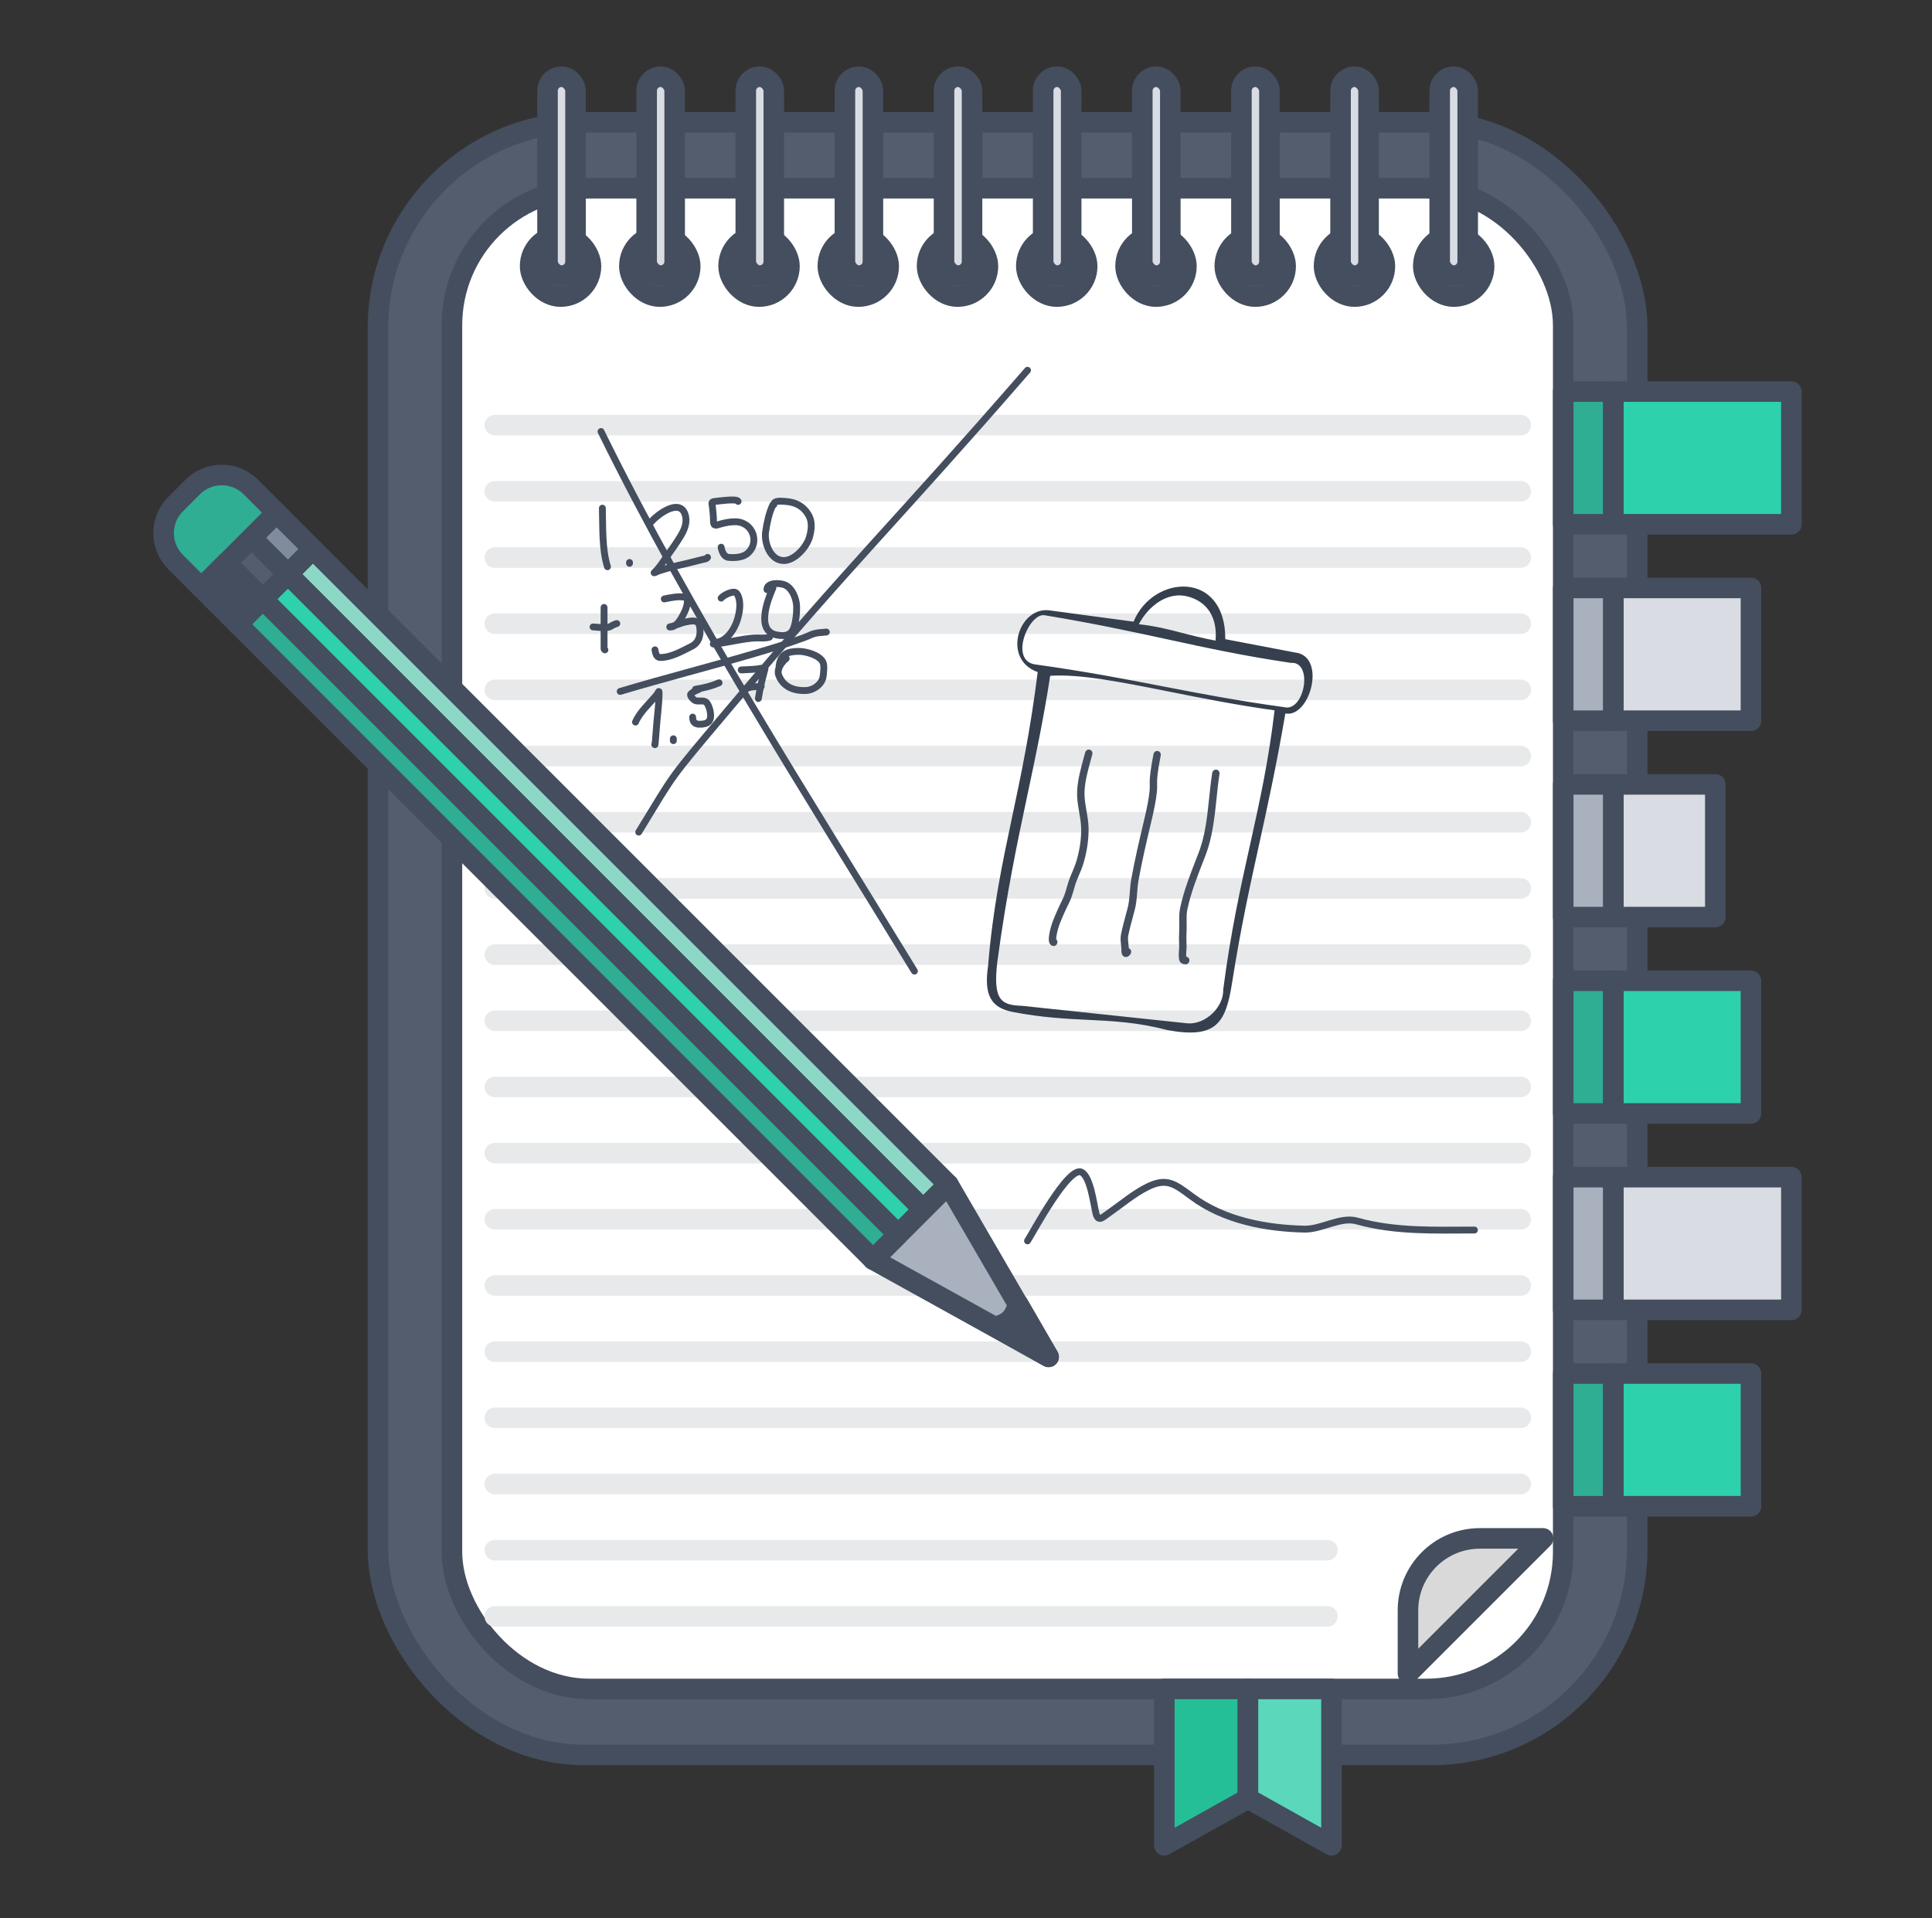 <svg width="141" height="140" viewBox="0 0 141 140" fill="none" xmlns="http://www.w3.org/2000/svg">
<rect x="0" y="0" width="141" height="140" fill="#333333" stroke="none"/>
<rect x="27.585" y="8.926" width="91.9" height="119.154" rx="15" fill="#535D6E" stroke="#444E5E" stroke-width="1.5" stroke-linejoin="round"/>
<rect x="32.983" y="13.739" width="81.103" height="109.529" rx="10" fill="white" stroke="#444E5E" stroke-width="1.5" stroke-linejoin="round"/>
<path d="M36.113 31.03H110.988" stroke="#E8E9EA" stroke-width="1.5" stroke-linecap="round" stroke-linejoin="round"/>
<path d="M36.113 35.86H110.988" stroke="#E8E9EA" stroke-width="1.5" stroke-linecap="round" stroke-linejoin="round"/>
<path d="M36.113 40.691H110.988" stroke="#E8E9EA" stroke-width="1.5" stroke-linecap="round" stroke-linejoin="round"/>
<path d="M36.113 45.52H110.988" stroke="#E8E9EA" stroke-width="1.5" stroke-linecap="round" stroke-linejoin="round"/>
<path d="M36.113 50.35H110.988" stroke="#E8E9EA" stroke-width="1.5" stroke-linecap="round" stroke-linejoin="round"/>
<path d="M36.113 55.181H110.988" stroke="#E8E9EA" stroke-width="1.5" stroke-linecap="round" stroke-linejoin="round"/>
<path d="M36.113 60.01H110.988" stroke="#E8E9EA" stroke-width="1.5" stroke-linecap="round" stroke-linejoin="round"/>
<path d="M36.113 64.84H110.988" stroke="#E8E9EA" stroke-width="1.5" stroke-linecap="round" stroke-linejoin="round"/>
<path d="M36.113 69.67H110.988" stroke="#E8E9EA" stroke-width="1.5" stroke-linecap="round" stroke-linejoin="round"/>
<path d="M36.113 74.501H110.988" stroke="#E8E9EA" stroke-width="1.5" stroke-linecap="round" stroke-linejoin="round"/>
<path d="M36.113 79.33H110.988" stroke="#E8E9EA" stroke-width="1.5" stroke-linecap="round" stroke-linejoin="round"/>
<path d="M36.113 84.161H110.988" stroke="#E8E9EA" stroke-width="1.5" stroke-linecap="round" stroke-linejoin="round"/>
<path d="M36.113 88.99H110.988" stroke="#E8E9EA" stroke-width="1.5" stroke-linecap="round" stroke-linejoin="round"/>
<path d="M36.113 93.82H110.988" stroke="#E8E9EA" stroke-width="1.5" stroke-linecap="round" stroke-linejoin="round"/>
<path d="M36.113 98.65H110.988" stroke="#E8E9EA" stroke-width="1.5" stroke-linecap="round" stroke-linejoin="round"/>
<path d="M36.113 103.48H110.988" stroke="#E8E9EA" stroke-width="1.5" stroke-linecap="round" stroke-linejoin="round"/>
<path d="M36.113 108.31H110.988" stroke="#E8E9EA" stroke-width="1.5" stroke-linecap="round" stroke-linejoin="round"/>
<path d="M36.113 113.14H96.877" stroke="#E8E9EA" stroke-width="1.5" stroke-linecap="round" stroke-linejoin="round"/>
<path d="M36.113 117.97H96.877" stroke="#E8E9EA" stroke-width="1.5" stroke-linecap="round" stroke-linejoin="round"/>
<path d="M102.756 117.53C102.756 114.631 105.107 112.28 108.006 112.28H112.618L102.756 122.142V117.53Z" fill="#D9D9D9" stroke="#444E5E" stroke-width="1.5" stroke-linejoin="round"/>
<path d="M84.974 123.268H91.076V131.264L84.974 134.679V123.268Z" fill="#25BF97" stroke="#444E5E" stroke-width="1.5" stroke-linejoin="round"/>
<path d="M97.174 123.268H91.076V131.264L97.174 134.679V123.268Z" fill="#5BD7BB" stroke="#444E5E" stroke-width="1.5" stroke-linejoin="round"/>
<rect x="114.087" y="28.579" width="3.661" height="9.686" fill="#2FAE94" stroke="#444E5E" stroke-width="1.5" stroke-linejoin="round"/>
<rect x="114.087" y="42.913" width="3.661" height="9.686" fill="#A9B1BE" stroke="#444E5E" stroke-width="1.5" stroke-linejoin="round"/>
<rect x="114.087" y="57.247" width="3.661" height="9.686" fill="#A9B1BE" stroke="#444E5E" stroke-width="1.5" stroke-linejoin="round"/>
<rect x="114.087" y="71.581" width="3.661" height="9.686" fill="#2FAE94" stroke="#444E5E" stroke-width="1.5" stroke-linejoin="round"/>
<rect x="114.087" y="85.915" width="3.661" height="9.686" fill="#A9B1BE" stroke="#444E5E" stroke-width="1.5" stroke-linejoin="round"/>
<rect x="114.087" y="100.248" width="3.661" height="9.686" fill="#2FAE94" stroke="#444E5E" stroke-width="1.5" stroke-linejoin="round"/>
<rect width="12.99" height="9.686" transform="matrix(-1 0 0 1 130.738 28.579)" fill="#2DD1AC" stroke="#444E5E" stroke-width="1.5" stroke-linejoin="round"/>
<rect width="10.04" height="9.686" transform="matrix(-1 0 0 1 127.788 42.913)" fill="#D9DCE2" stroke="#444E5E" stroke-width="1.5" stroke-linejoin="round"/>
<rect width="7.438" height="9.686" transform="matrix(-1 0 0 1 125.186 57.247)" fill="#D9DCE2" stroke="#444E5E" stroke-width="1.5" stroke-linejoin="round"/>
<rect width="10.04" height="9.686" transform="matrix(-1 0 0 1 127.788 71.581)" fill="#2DD1AC" stroke="#444E5E" stroke-width="1.5" stroke-linejoin="round"/>
<rect width="12.99" height="9.686" transform="matrix(-1 0 0 1 130.738 85.915)" fill="#D9DCE2" stroke="#444E5E" stroke-width="1.5" stroke-linejoin="round"/>
<rect width="10.04" height="9.686" transform="matrix(-1 0 0 1 127.788 100.248)" fill="#2DD1AC" stroke="#444E5E" stroke-width="1.5" stroke-linejoin="round"/>
<rect x="38.688" y="17.205" width="4.443" height="4.441" rx="2.22" fill="#535D6E" stroke="#444E5E" stroke-width="1.5"/>
<rect x="45.931" y="17.205" width="4.443" height="4.441" rx="2.22" fill="#535D6E" stroke="#444E5E" stroke-width="1.5"/>
<rect x="53.173" y="17.205" width="4.443" height="4.441" rx="2.22" fill="#535D6E" stroke="#444E5E" stroke-width="1.5"/>
<rect x="60.416" y="17.205" width="4.443" height="4.441" rx="2.22" fill="#535D6E" stroke="#444E5E" stroke-width="1.5"/>
<rect x="67.658" y="17.205" width="4.443" height="4.441" rx="2.22" fill="#535D6E" stroke="#444E5E" stroke-width="1.5"/>
<rect x="74.901" y="17.205" width="4.443" height="4.441" rx="2.22" fill="#535D6E" stroke="#444E5E" stroke-width="1.5"/>
<rect x="82.144" y="17.205" width="4.443" height="4.441" rx="2.22" fill="#535D6E" stroke="#444E5E" stroke-width="1.5"/>
<rect x="89.386" y="17.205" width="4.443" height="4.441" rx="2.22" fill="#535D6E" stroke="#444E5E" stroke-width="1.5"/>
<rect x="96.629" y="17.205" width="4.443" height="4.441" rx="2.22" fill="#535D6E" stroke="#444E5E" stroke-width="1.5"/>
<rect x="103.872" y="17.205" width="4.443" height="4.441" rx="2.22" fill="#535D6E" stroke="#444E5E" stroke-width="1.5"/>
<rect x="39.959" y="5.6" width="2.044" height="14.515" rx="1.022" fill="#D9DCE2" stroke="#444E5E" stroke-width="1.5" stroke-linejoin="round"/>
<rect x="47.194" y="5.6" width="2.044" height="14.515" rx="1.022" fill="#D9DCE2" stroke="#444E5E" stroke-width="1.5" stroke-linejoin="round"/>
<rect x="54.428" y="5.6" width="2.044" height="14.515" rx="1.022" fill="#D9DCE2" stroke="#444E5E" stroke-width="1.5" stroke-linejoin="round"/>
<rect x="61.663" y="5.6" width="2.044" height="14.515" rx="1.022" fill="#D9DCE2" stroke="#444E5E" stroke-width="1.5" stroke-linejoin="round"/>
<rect x="68.897" y="5.6" width="2.044" height="14.515" rx="1.022" fill="#D9DCE2" stroke="#444E5E" stroke-width="1.5" stroke-linejoin="round"/>
<rect x="76.132" y="5.6" width="2.044" height="14.515" rx="1.022" fill="#D9DCE2" stroke="#444E5E" stroke-width="1.5" stroke-linejoin="round"/>
<rect x="83.367" y="5.6" width="2.044" height="14.515" rx="1.022" fill="#D9DCE2" stroke="#444E5E" stroke-width="1.5" stroke-linejoin="round"/>
<rect x="90.601" y="5.6" width="2.044" height="14.515" rx="1.022" fill="#D9DCE2" stroke="#444E5E" stroke-width="1.5" stroke-linejoin="round"/>
<rect x="97.836" y="5.6" width="2.044" height="14.515" rx="1.022" fill="#D9DCE2" stroke="#444E5E" stroke-width="1.5" stroke-linejoin="round"/>
<rect x="105.071" y="5.6" width="2.044" height="14.515" rx="1.022" fill="#D9DCE2" stroke="#444E5E" stroke-width="1.5" stroke-linejoin="round"/>
<rect width="2.586" height="65.591" transform="matrix(-0.707 0.707 0.707 0.707 22.833 40.073)" fill="#8CD7C6" stroke="#444E5E" stroke-width="1.5" stroke-linejoin="round"/>
<rect x="22.833" y="40.073" width="2.586" height="3.755" transform="rotate(135 22.833 40.073)" fill="#808C9E" stroke="#444E5E" stroke-width="1.5" stroke-linejoin="round"/>
<rect width="2.586" height="65.591" transform="matrix(-0.707 0.707 0.707 0.707 21.005 41.901)" fill="#2DD1AC" stroke="#444E5E" stroke-width="1.5" stroke-linejoin="round"/>
<path d="M76.531 99.032L63.728 91.938L69.213 86.452L76.531 99.032Z" fill="#A9B1BE" stroke="#444E5E" stroke-width="1.5" stroke-linejoin="round"/>
<path d="M76.53 99.032L72.651 96.837C73.648 96.562 73.994 96.186 74.308 95.181L76.53 99.032Z" fill="#444E5E" stroke="#444E5E" stroke-width="1.5" stroke-linejoin="round"/>
<rect x="21.005" y="41.901" width="2.586" height="3.755" transform="rotate(135 21.005 41.901)" fill="#535D6E" stroke="#444E5E" stroke-width="1.5" stroke-linejoin="round"/>
<path d="M18.305 35.544C17.133 34.373 15.234 34.373 14.062 35.544L12.82 36.787C11.648 37.958 11.648 39.858 12.82 41.029L14.693 42.903L20.178 37.418L18.305 35.544Z" fill="#2FAE94" stroke="#444E5E" stroke-width="1.5" stroke-linejoin="round"/>
<rect width="2.586" height="65.591" transform="matrix(-0.707 0.707 0.707 0.707 19.176 43.73)" fill="#2FAE94" stroke="#444E5E" stroke-width="1.5" stroke-linejoin="round"/>
<rect x="19.176" y="43.73" width="2.586" height="3.755" transform="rotate(135 19.176 43.73)" fill="#444E5E" stroke="#444E5E" stroke-width="1.5" stroke-linejoin="round"/>
<path fill-rule="evenodd" clip-rule="evenodd" d="M75.732 49.05C73.049 48.109 74.376 44.12 76.713 44.566L82.728 45.372C84.145 41.914 89.455 41.599 89.423 46.65L94.771 47.671C96.746 48.226 95.55 52.405 93.807 52.072C93.144 55.933 92.504 58.845 91.884 61.661C91.202 64.763 90.546 67.747 89.914 71.753C89.451 74.688 88.757 75.831 85.201 75.181C83.022 74.61 81.276 74.525 79.415 74.435C77.795 74.356 76.088 74.273 73.931 73.862C72.307 73.552 71.797 72.625 72.114 70.472C72.459 66.269 73.139 63.063 73.869 59.614C74.515 56.567 75.201 53.331 75.732 49.05ZM88.712 46.755C87.711 46.566 86.952 46.369 86.244 46.186C85.271 45.934 84.394 45.706 83.115 45.558C83.803 44.246 85.194 43.143 86.681 43.534C88.099 43.906 88.865 45.063 88.712 46.755ZM76.249 44.906C75.12 44.687 73.645 48.128 75.481 48.483C79.216 49.001 82.006 49.541 84.772 50.076C87.538 50.611 90.281 51.141 93.924 51.642C95.279 51.623 95.788 48.255 94.204 48.379C90.724 47.863 88.061 47.284 85.237 46.67C82.634 46.105 79.893 45.509 76.249 44.906ZM75.002 57.926C74.248 61.475 73.465 65.163 72.788 70.186C72.437 73.09 73.123 73.357 74.619 73.412L86.667 74.689C87.984 74.788 89.313 73.51 89.273 72.212C89.83 67.951 90.546 64.732 91.233 61.641L91.233 61.641L91.233 61.641L91.233 61.641C91.92 58.55 92.578 55.589 93.02 51.844C90.269 51.464 87.683 50.948 85.34 50.48C81.807 49.776 78.823 49.18 76.645 49.323C76.157 52.483 75.589 55.163 75.002 57.926Z" fill="#363F4D"/>
<path fill-rule="evenodd" clip-rule="evenodd" d="M79.529 54.716C79.673 54.754 79.757 54.906 79.717 55.056C79.68 55.194 79.643 55.332 79.605 55.471C79.391 56.255 79.174 57.047 79.149 57.801C79.135 58.213 79.199 58.624 79.274 59.061C79.28 59.097 79.287 59.133 79.293 59.17C79.362 59.567 79.435 59.988 79.445 60.417C79.465 61.313 79.303 62.282 79.034 63.131C78.955 63.378 78.856 63.614 78.761 63.835C78.756 63.846 78.752 63.856 78.747 63.866C78.656 64.08 78.57 64.281 78.5 64.487C78.453 64.628 78.413 64.769 78.371 64.918C78.351 64.99 78.33 65.063 78.307 65.14C78.24 65.367 78.162 65.607 78.05 65.834C77.772 66.398 77.528 66.934 77.304 67.517C77.277 67.587 77.182 67.895 77.124 68.189C77.095 68.337 77.08 68.463 77.082 68.545C77.082 68.547 77.082 68.55 77.082 68.552C77.152 68.615 77.187 68.715 77.165 68.818C77.133 68.97 76.99 69.069 76.844 69.04C76.698 69.011 76.62 68.901 76.585 68.814C76.552 68.733 76.544 68.644 76.542 68.573C76.539 68.426 76.564 68.251 76.595 68.091C76.658 67.769 76.761 67.428 76.803 67.321C77.035 66.717 77.287 66.164 77.57 65.589C77.66 65.408 77.727 65.208 77.791 64.989C77.809 64.925 77.829 64.859 77.848 64.79C77.892 64.634 77.939 64.469 77.991 64.314C78.068 64.085 78.163 63.864 78.252 63.656C78.257 63.644 78.263 63.631 78.268 63.619C78.364 63.395 78.452 63.184 78.521 62.968C78.774 62.171 78.924 61.267 78.905 60.445C78.896 60.061 78.83 59.681 78.76 59.277C78.754 59.242 78.748 59.208 78.742 59.173C78.667 58.738 78.593 58.275 78.609 57.796C78.637 56.967 78.875 56.097 79.089 55.317C79.126 55.182 79.162 55.049 79.197 54.92C79.236 54.77 79.385 54.678 79.529 54.716Z" fill="#444E5E"/>
<path fill-rule="evenodd" clip-rule="evenodd" d="M84.5 54.811C84.646 54.838 84.74 54.983 84.711 55.135C84.603 55.695 84.504 56.246 84.456 56.797C84.443 56.939 84.446 57.082 84.448 57.243C84.448 57.249 84.448 57.254 84.448 57.26C84.451 57.422 84.453 57.603 84.433 57.787C84.361 58.462 84.219 59.126 84.068 59.771C84.041 59.886 84.013 60.002 83.986 60.117C83.662 61.497 83.339 62.873 83.09 64.258C83.038 64.548 83.016 64.836 82.992 65.14C82.988 65.194 82.984 65.248 82.98 65.303C82.951 65.662 82.913 66.04 82.811 66.425C82.772 66.573 82.733 66.718 82.695 66.861C82.568 67.329 82.445 67.785 82.347 68.256C82.319 68.391 82.318 68.513 82.328 68.65C82.333 68.714 82.34 68.778 82.348 68.85C82.349 68.858 82.35 68.865 82.351 68.873C82.36 68.953 82.369 69.04 82.375 69.134C82.377 69.156 82.377 69.181 82.378 69.207C82.405 69.217 82.43 69.231 82.454 69.25C82.57 69.344 82.588 69.52 82.495 69.643C82.461 69.688 82.421 69.734 82.374 69.771C82.331 69.804 82.244 69.859 82.13 69.846C82.003 69.831 81.933 69.743 81.902 69.686C81.872 69.632 81.86 69.577 81.854 69.542C81.841 69.469 81.84 69.385 81.84 69.328C81.839 69.305 81.839 69.285 81.839 69.268C81.839 69.232 81.839 69.207 81.838 69.188C81.833 69.107 81.825 69.031 81.816 68.952C81.815 68.944 81.814 68.936 81.813 68.928C81.805 68.858 81.797 68.784 81.791 68.71C81.778 68.54 81.778 68.359 81.821 68.151C81.923 67.661 82.052 67.183 82.179 66.712C82.217 66.571 82.255 66.43 82.292 66.29C82.38 65.959 82.414 65.625 82.443 65.271C82.447 65.219 82.451 65.168 82.455 65.115C82.478 64.812 82.503 64.491 82.561 64.169C82.812 62.768 83.139 61.377 83.463 60C83.49 59.884 83.517 59.768 83.545 59.652C83.695 59.011 83.83 58.376 83.898 57.739C83.914 57.596 83.913 57.449 83.91 57.284C83.91 57.275 83.91 57.267 83.909 57.258C83.907 57.104 83.904 56.934 83.919 56.761C83.97 56.177 84.076 55.599 84.183 55.039C84.213 54.887 84.355 54.785 84.5 54.811ZM82.385 69.432C82.385 69.432 82.385 69.431 82.384 69.43C82.385 69.431 82.385 69.432 82.385 69.432Z" fill="#444E5E"/>
<path fill-rule="evenodd" clip-rule="evenodd" d="M88.778 56.173C88.925 56.194 89.025 56.335 89.001 56.488C88.907 57.095 88.845 57.689 88.783 58.289C88.742 58.684 88.7 59.081 88.649 59.486C88.523 60.49 88.34 61.502 87.955 62.497C87.9 62.638 87.845 62.779 87.79 62.919C87.337 64.08 86.902 65.196 86.651 66.397C86.606 66.612 86.597 66.835 86.599 67.076C86.599 67.145 86.601 67.217 86.602 67.291C86.605 67.467 86.609 67.654 86.601 67.836C86.584 68.217 86.577 68.567 86.596 68.937C86.604 69.1 86.592 69.259 86.582 69.397C86.581 69.416 86.579 69.436 86.578 69.454C86.569 69.588 86.563 69.706 86.572 69.821C86.579 69.823 86.586 69.824 86.594 69.825C86.739 69.854 86.832 70.001 86.8 70.153C86.768 70.305 86.624 70.405 86.479 70.376C86.455 70.371 86.445 70.37 86.433 70.368C86.423 70.366 86.411 70.364 86.387 70.36C86.357 70.354 86.3 70.343 86.244 70.312C86.093 70.228 86.057 70.074 86.044 69.969C86.019 69.774 86.029 69.59 86.04 69.428C86.041 69.408 86.043 69.388 86.044 69.368C86.054 69.226 86.063 69.105 86.057 68.981C86.037 68.584 86.045 68.215 86.062 67.825C86.069 67.662 86.066 67.505 86.063 67.338C86.061 67.26 86.06 67.179 86.059 67.094C86.058 66.84 86.066 66.569 86.124 66.292C86.386 65.039 86.84 63.877 87.291 62.721C87.346 62.58 87.4 62.44 87.455 62.3C87.815 61.37 87.991 60.413 88.115 59.428C88.162 59.051 88.202 58.664 88.243 58.272C88.308 57.655 88.373 57.028 88.469 56.413C88.492 56.259 88.631 56.152 88.778 56.173Z" fill="#444E5E"/>
<path d="M43.962 37.09C44.003 38.474 43.923 40.03 44.333 41.362" stroke="#444E5E" stroke-width="0.5" stroke-linecap="round"/>
<path d="M45.943 41.114V41.052" stroke="#444E5E" stroke-width="0.5" stroke-linecap="round"/>
<path d="M47.429 38.204C47.911 37.573 49.716 36.216 50.036 37.688C50.145 38.188 49.932 38.693 49.679 39.112C49.353 39.65 48.982 40.168 48.619 40.68C48.37 41.032 48.108 41.459 47.78 41.754C47.623 41.894 47.964 41.71 48.028 41.688C48.65 41.478 49.274 41.312 49.916 41.172C50.377 41.072 50.829 40.939 51.288 40.832C51.441 40.796 51.555 40.807 51.639 40.68" stroke="#444E5E" stroke-width="0.5" stroke-linecap="round"/>
<path d="M53.868 36.594C53.783 36.367 52.433 36.576 52.21 36.594C51.866 36.623 51.962 36.715 51.997 37.014C52.037 37.366 52.072 37.712 52.072 38.066C52.072 38.457 52.312 38.321 52.623 38.235C52.953 38.143 53.307 38.08 53.655 38.08C54.956 38.08 55.509 39.649 54.501 40.433C54.173 40.688 53.569 40.726 53.156 40.677C52.822 40.638 52.676 40.218 52.63 39.938" stroke="#444E5E" stroke-width="0.5" stroke-linecap="round"/>
<path d="M56.407 36.842C56.114 37.469 55.977 38.126 55.877 38.809C55.754 39.645 56.241 40.941 57.232 40.911C58.023 40.887 58.857 39.935 59.069 39.222C59.208 38.756 59.29 38.163 59.069 37.708C58.719 36.988 58.087 36.637 57.308 36.597C57.076 36.586 56.469 36.492 56.469 36.842" stroke="#444E5E" stroke-width="0.5" stroke-linecap="round"/>
<path d="M43.281 45.758C43.571 45.758 44.253 45.893 44.533 45.73C44.694 45.637 44.835 45.562 45.014 45.51" stroke="#444E5E" stroke-width="0.5" stroke-linecap="round"/>
<path d="M44.085 44.334C44.085 45.306 44.085 46.279 44.085 47.251C44.085 47.354 44.067 47.39 44.147 47.43" stroke="#444E5E" stroke-width="0.5" stroke-linecap="round"/>
<path d="M48.481 43.714C48.93 43.622 49.533 43.49 49.998 43.594C50.345 43.671 50.059 44.464 49.988 44.609C49.811 44.969 49.479 45.691 49.004 45.754C48.962 45.76 48.744 45.779 48.922 45.744C49.321 45.664 49.674 45.457 50.078 45.386C50.448 45.321 50.946 45.194 51.048 45.675C51.17 46.252 51.051 46.884 50.483 47.168C49.78 47.52 48.99 47.987 48.182 47.987C47.894 47.987 47.845 47.652 47.8 47.429" stroke="#444E5E" stroke-width="0.5" stroke-linecap="round"/>
<path d="M52.63 43.653C52.811 43.442 53.298 43.209 53.579 43.219C53.909 43.231 53.992 43.901 53.992 44.127C53.992 45.044 53.572 46.253 52.723 46.738C52.518 46.855 52.27 46.873 52.066 46.989C52 47.027 52.218 46.989 52.293 46.982C52.726 46.941 53.151 46.85 53.579 46.776C54.138 46.679 54.697 46.562 55.265 46.562C55.567 46.562 55.876 46.595 56.159 46.501" stroke="#444E5E" stroke-width="0.5" stroke-linecap="round"/>
<path d="M56.407 42.91C56.017 43.79 55.135 46.079 56.71 46.349C57.34 46.458 57.766 46.363 57.955 45.744C58.098 45.275 58.144 44.788 58.141 44.299C58.136 43.733 57.831 42.893 57.246 42.676C56.897 42.546 55.974 42.499 55.974 43.033" stroke="#444E5E" stroke-width="0.5" stroke-linecap="round"/>
<path d="M45.262 50.463C48.529 49.486 51.836 48.648 55.107 47.684C56.516 47.268 57.485 46.98 58.773 46.5C59.134 46.366 59.136 46.321 59.461 46.232C59.727 46.159 60.033 46.168 60.308 46.129" stroke="#444E5E" stroke-width="0.5" stroke-linecap="round"/>
<path d="M57.379 48.061C57.042 48.328 56.669 48.842 56.835 49.283C57.154 50.135 57.951 50.437 58.824 50.396C59.395 50.368 60.011 49.931 60.078 49.336C60.107 49.081 60.176 48.563 60.055 48.322C59.797 47.806 58.818 47.54 58.294 47.54C57.461 47.54 56.956 47.751 56.858 48.635" stroke="#444E5E" stroke-width="0.5" stroke-linecap="round"/>
<path d="M54.095 48.895C54.605 48.87 55.127 48.865 55.63 48.765C55.872 48.717 55.85 48.756 55.786 48.982C55.597 49.652 55.46 50.298 55.346 50.98" stroke="#444E5E" stroke-width="0.5" stroke-linecap="round"/>
<path d="M54.512 50.251C54.754 50.089 55.271 50.133 55.554 50.094" stroke="#444E5E" stroke-width="0.5" stroke-linecap="round"/>
<path d="M51.019 50.303C50.823 50.391 50.582 50.485 50.425 50.642C50.3 50.767 50.627 51.083 50.729 51.126C50.957 51.221 51.311 51.094 51.506 51.227C51.682 51.348 51.812 51.771 51.842 51.971C51.94 52.631 51.69 52.858 51.059 52.858C50.712 52.858 50.55 52.692 50.55 52.336" stroke="#444E5E" stroke-width="0.5" stroke-linecap="round"/>
<path d="M46.379 52.701C46.7 51.952 47.429 51.323 47.938 50.697C48.035 50.576 48.1 50.327 48.1 50.564C48.1 51.462 47.952 52.345 47.897 53.24C47.875 53.6 47.787 54.678 47.787 54.317" stroke="#444E5E" stroke-width="0.5" stroke-linecap="round"/>
<path d="M50.758 50.303C51.397 50.202 51.904 50.08 52.479 49.834" stroke="#444E5E" stroke-width="0.5" stroke-linecap="round"/>
<path d="M49.142 54.056C49.142 54.012 49.142 53.879 49.142 53.923C49.142 53.95 49.142 54.004 49.142 54.004" stroke="#444E5E" stroke-width="0.5" stroke-linecap="round"/>
<path d="M74.99 90.565C75.351 90.014 78.016 84.997 78.954 85.563C79.577 85.938 79.8 87.759 79.975 88.52C80.134 89.212 80.446 88.869 80.868 88.575C81.806 87.923 82.739 87.122 83.735 86.629C85.165 85.923 85.747 86.414 86.985 87.333C89.372 89.106 92.465 89.647 95.202 89.708C96.458 89.735 97.817 88.776 99.03 89.114C101.867 89.905 104.718 89.774 107.605 89.774" stroke="#444E5E" stroke-width="0.5" stroke-linecap="round"/>
<path d="M46.615 60.73C49.404 56.178 48.637 57.158 53.303 51.616C62.424 40.781 65.059 38.448 74.99 27.024" stroke="#444E5E" stroke-width="0.5" stroke-linecap="round"/>
<path d="M43.863 31.495C50.56 45.113 58.833 57.939 66.736 70.877" stroke="#444E5E" stroke-width="0.5" stroke-linecap="round"/>
</svg>
